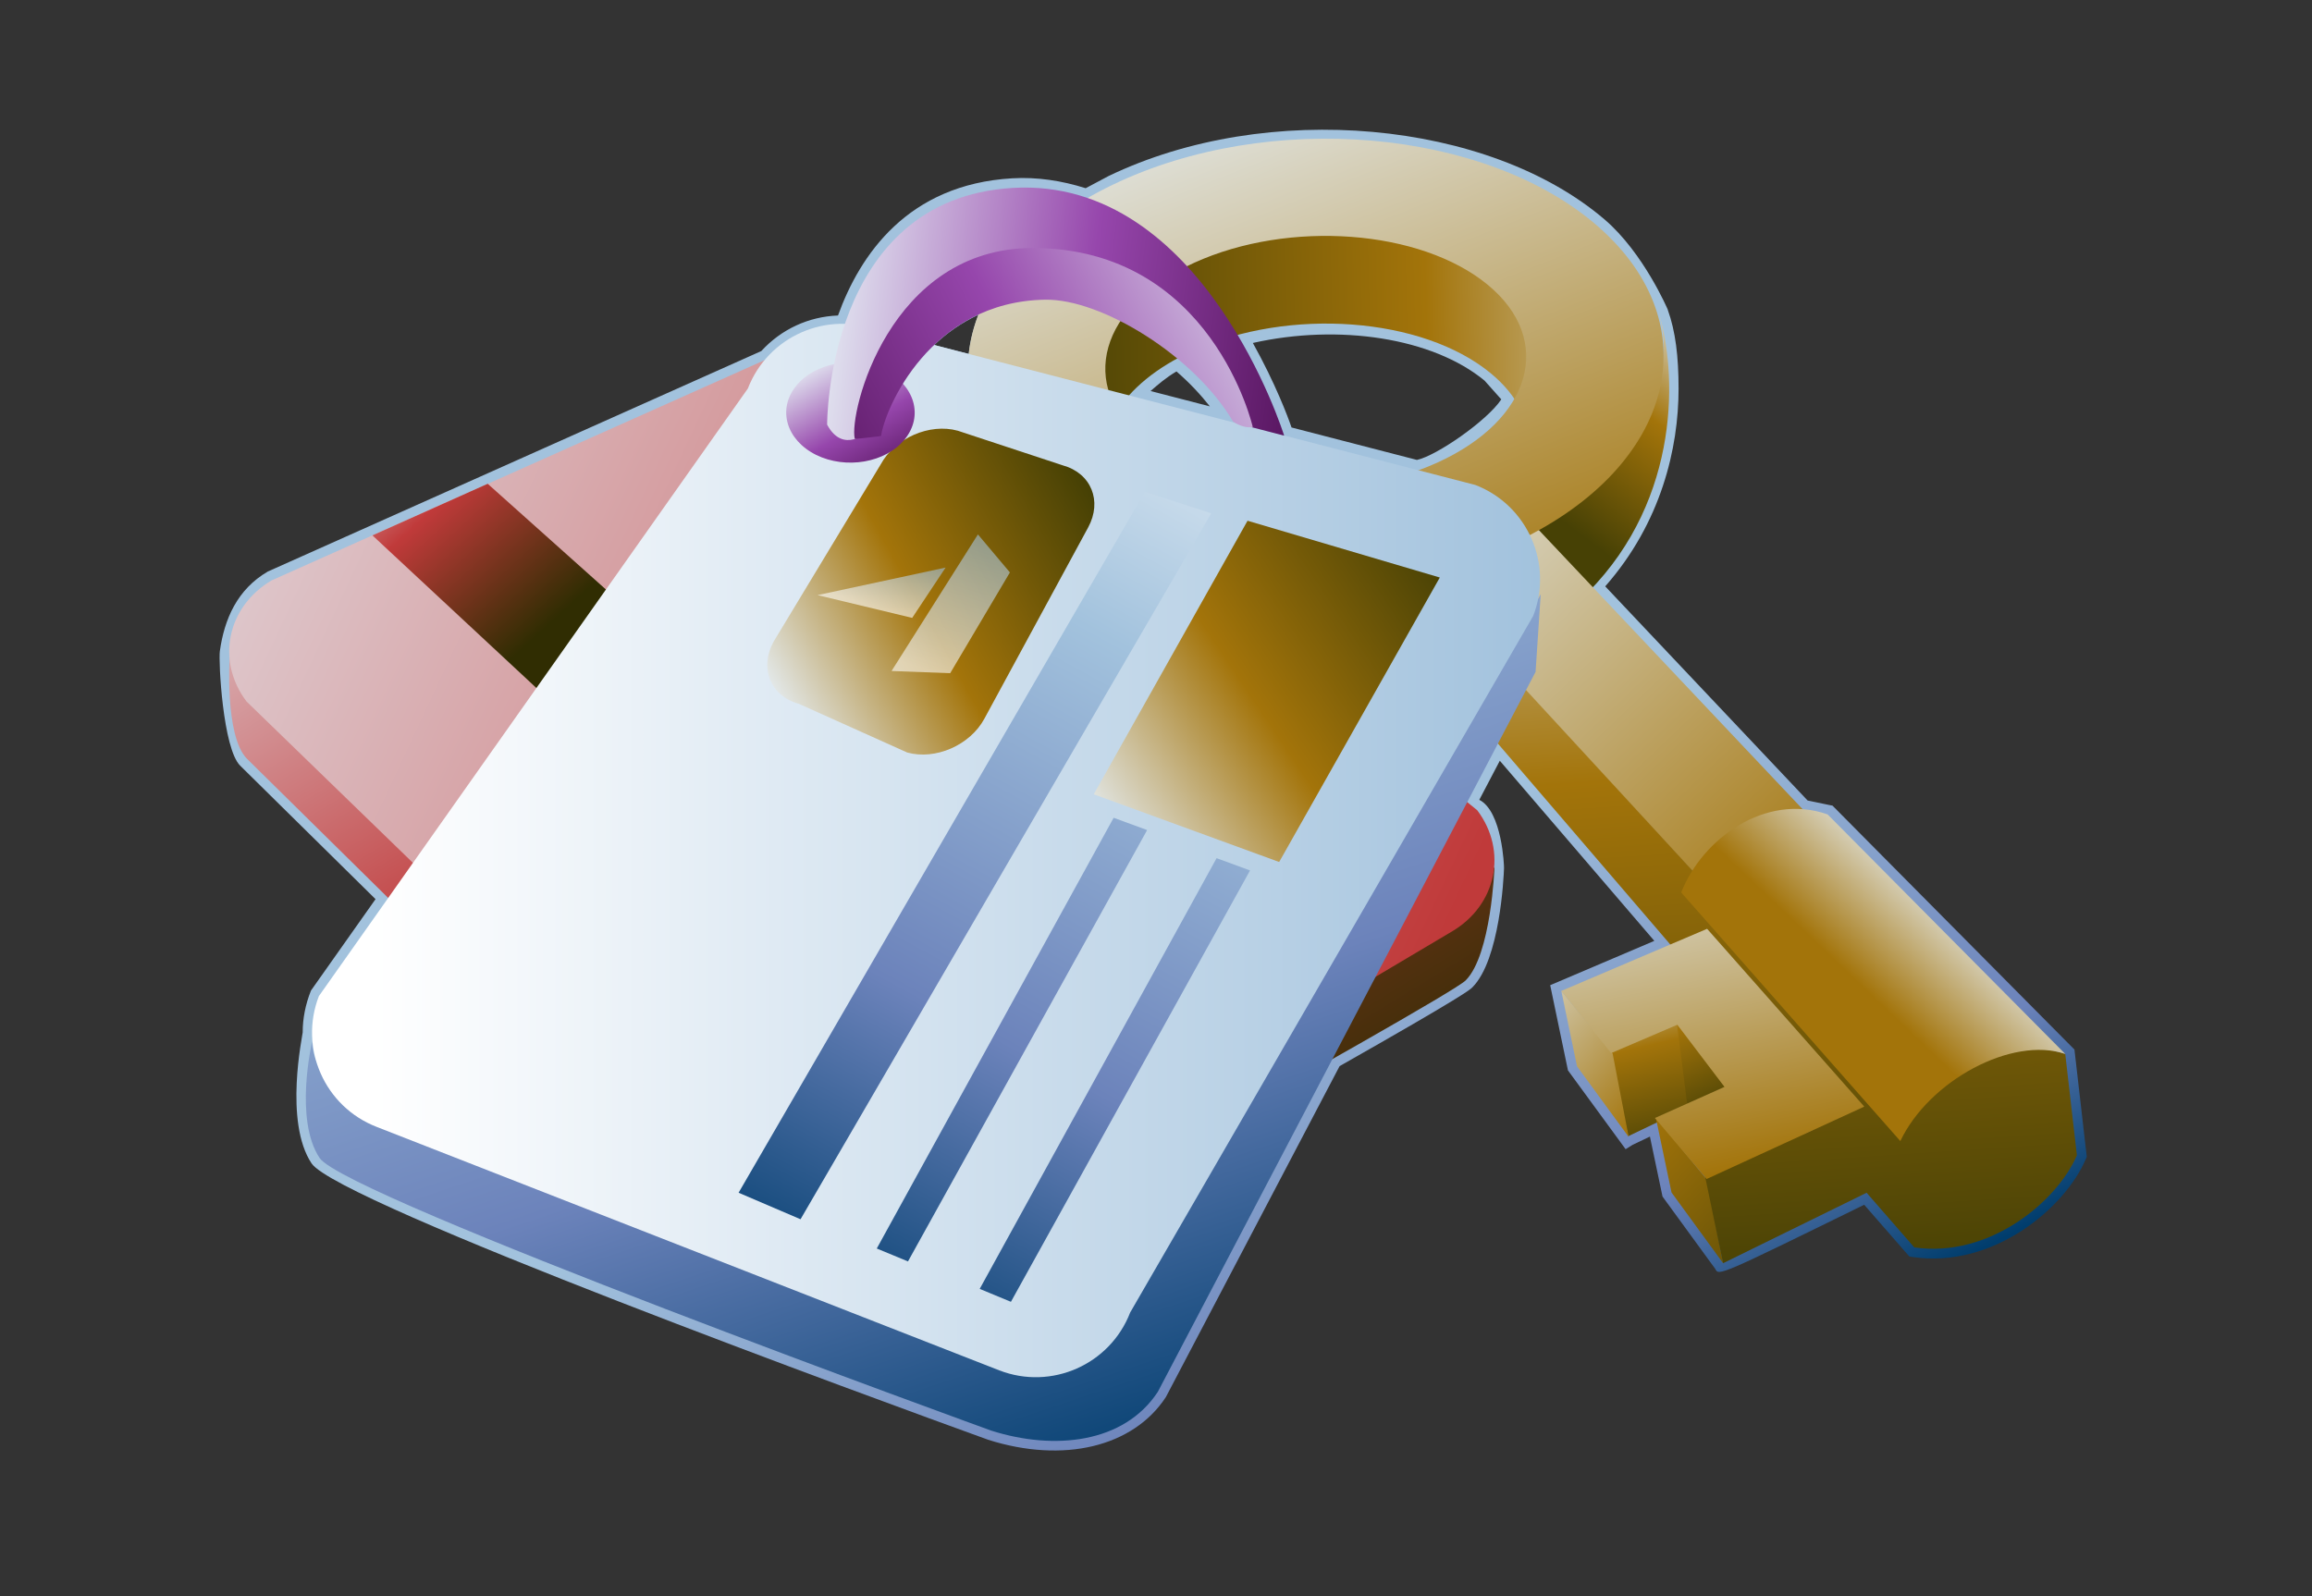 <?xml version="1.0" encoding="UTF-8"?>
<!DOCTYPE svg PUBLIC "-//W3C//DTD SVG 1.1 Tiny//EN" "http://www.w3.org/Graphics/SVG/1.1/DTD/svg11-tiny.dtd">
<svg width="84" height="58" viewBox="0 0 84 58">
<rect x="0" y="0" width="84" height="58" fill="#333333" stroke="none"/>
<linearGradient id="_28" gradientUnits="userSpaceOnUse" x1="39.79" y1="33.21" x2="51.42" y2="56.12">
<stop stop-color="#A2C2DD" offset="0.1"/>
<stop stop-color="#6C83BB" offset="0.71"/>
<stop stop-color="#003D6D" offset="0.99"/>
</linearGradient>
<path fill="url(#_28)" d="M75.369,38.137l-8.793-8.865l-0.059-0.009c0,0-0.619-0.129-0.842-0.175 c-0.138-0.146-6.976-7.383-7.354-7.782c2.035-2.312,2.665-5.024,2.665-7.184c0-1.168-0.112-2.09-0.389-2.854 c-0.001-0.003-0.001-0.006-0.001-0.008c0,0-0.002-0.006-0.002-0.009c0,0-0.877-2.063-2.297-3.277 c-4.207-3.599-12.247-4.357-18.021-1.577c0,0-0.6,0.319-0.831,0.442c-0.866-0.273-1.76-0.413-2.67-0.36 c-3.8,0.221-5.533,2.784-6.329,4.985c-1.07,0.041-2.06,0.499-2.786,1.292c-0.01,0.004-17.931,8.012-17.931,8.012 c-1.113,0.651-1.579,1.729-1.742,2.895c-0.052,0.37,0.109,3.529,0.738,4.158c0,0,4.53,4.467,4.919,4.851 c-0.298,0.421-2.346,3.322-2.346,3.322c-0.203,0.51-0.301,1.018-0.301,1.521c0,0.09-0.687,3.245,0.323,4.759 c0.953,1.43,20.642,8.616,24.579,10.042c2.741,0.87,5.271,0.261,6.458-1.548c0,0,6.219-11.85,6.313-12.028 c4.516-2.561,4.735-2.775,4.825-2.864c0.999-0.999,1.138-3.991,1.149-4.329c0.005-0.074-0.068-2.06-0.898-2.484 c0.154-0.294,0.494-0.94,0.745-1.42c0.569,0.665,5.085,5.927,5.614,6.545c-0.694,0.296-3.783,1.611-3.783,1.611l0.645,3.095 l2.095,2.864l0.256-0.159c0,0,0.329-0.157,0.627-0.3c0.126,0.599,0.458,2.18,0.458,2.18l1.917,2.63 c0.124,0.258,0.145,0.252,5.41-2.332c0.284,0.326,1.642,1.882,1.642,1.882l0.128,0.019c2.927,0.425,5.527-1.792,6.28-3.557 l0.037-0.086L75.369,38.137z M35.196,12.861l-1.253-0.324c0.446-0.426,0.981-0.808,1.607-1.099 C35.37,11.907,35.248,12.383,35.196,12.861z M41.802,14.209c0.283-0.245,0.563-0.489,0.942-0.712 c0.477,0.414,0.873,0.839,1.213,1.269C43.125,14.551,42.438,14.373,41.802,14.209z M51.48,16.712 c-0.188-0.049-4.225-1.093-4.556-1.179c-0.13-0.385-0.589-1.604-1.405-3.071c3.126-0.701,6.527-0.191,8.418,1.368 c0,0.001,0.381,0.427,0.608,0.682C54.032,15.288,52.188,16.563,51.48,16.712z M61.74,42.528l0.216,0.255l0.003,0.012 L61.74,42.528z"/>
<linearGradient id="_29" gradientUnits="userSpaceOnUse" x1="62.6" y1="11.7" x2="56.66" y2="19.61">
<stop stop-color="#E6EEF4" offset="0"/>
<stop stop-color="#A3740A" offset="0.44"/>
<stop stop-color="#474105" offset="0.94"/>
</linearGradient>
<path fill="url(#_29)" d="M60.262,11.356c0.656,2.084,0.84,6.721-2.564,10.164l-2.027-2.176 C59.206,17.145,61.061,14.125,60.262,11.356z"/>
<linearGradient id="_30" gradientUnits="userSpaceOnUse" x1="50.37" y1="16.85" x2="66.12" y2="33.35">
<stop stop-color="#E2E6E4" offset="0"/>
<stop stop-color="#A3740A" offset="1"/>
</linearGradient>
<path fill="url(#_30)" d="M55.768,19.111l17.09,18.088l-4.079,2.341L51.26,20.576c1.444-0.181,2.155-0.361,3.395-0.958 C55.223,19.344,55.736,19.037,55.768,19.111z"/>
<linearGradient id="_31" gradientUnits="userSpaceOnUse" x1="59.42" y1="34.44" x2="61.25" y2="42.35">
<stop stop-color="#E6EEF4" offset="0"/>
<stop stop-color="#A3740A" offset="0.44"/>
<stop stop-color="#474105" offset="0.94"/>
</linearGradient>
<polygon fill="url(#_31)" points="58.424,38.146 61.834,36.882 62.432,39.718 59.159,41.285 "/>
<linearGradient id="_32" gradientUnits="userSpaceOnUse" x1="59.92" y1="34.47" x2="62.84" y2="40.89">
<stop stop-color="#E6EEF4" offset="0"/>
<stop stop-color="#A3740A" offset="0.44"/>
<stop stop-color="#474105" offset="0.94"/>
</linearGradient>
<polygon fill="url(#_32)" points="60.914,37.108 64.123,41.129 64.662,43.739 61.294,40.073 "/>
<linearGradient id="_33" gradientUnits="userSpaceOnUse" x1="53.01" y1="35.62" x2="67.1" y2="48.46">
<stop stop-color="#E6EEF4" offset="0"/>
<stop stop-color="#A3740A" offset="0.44"/>
<stop stop-color="#474105" offset="0.94"/>
</linearGradient>
<polygon fill="url(#_33)" points="60.156,40.596 62.023,42.873 62.604,45.9 60.73,43.331 "/>
<polygon fill="url(#_33)" points="56.726,36.007 58.591,38.284 59.174,41.314 57.296,38.746 "/>
<linearGradient id="_35" gradientUnits="userSpaceOnUse" x1="64.02" y1="11.35" x2="36.27" y2="12.02">
<stop stop-color="#E6EEF4" offset="0"/>
<stop stop-color="#A3740A" offset="0.44"/>
<stop stop-color="#474105" offset="0.94"/>
</linearGradient>
<path fill="url(#_35)" d="M43.332,12.748c-1.326,0.602-2.268,1.397-2.793,2.264c-0.939-1.851-0.596-4.528,2.87-5.742 c3.661-1.284,8.353-1.225,10.827,0.812c1.54,1.27,1.883,3.376,1.016,4.799c-0.234-0.461-0.594-0.91-1.092-1.319 C51.688,11.521,46.839,11.158,43.332,12.748z"/>
<linearGradient id="_36" gradientUnits="userSpaceOnUse" x1="43.88" y1="3.32" x2="52.3" y2="24.49">
<stop stop-color="#E2E6E4" offset="0"/>
<stop stop-color="#A3740A" offset="1"/>
</linearGradient>
<path fill="url(#_36)" d="M40.43,6.712c5.67-2.73,13.566-2.045,17.638,1.524c4.072,3.571,2.777,8.681-2.893,11.41 c-5.666,2.728-13.563,2.044-17.635-1.53C33.468,14.548,34.762,9.439,40.43,6.712z M41.561,16.01 c2.434,2.008,7.204,2.367,10.653,0.803c3.45-1.565,4.272-4.46,1.835-6.468c-2.436-2.005-7.208-2.363-10.654-0.8 C39.943,11.108,39.124,14.006,41.561,16.01z"/>
<linearGradient id="_37" gradientUnits="userSpaceOnUse" x1="62.06" y1="11.54" x2="64.56" y2="49.13">
<stop stop-color="#E6EEF4" offset="0"/>
<stop stop-color="#A3740A" offset="0.44"/>
<stop stop-color="#474105" offset="0.94"/>
</linearGradient>
<path fill="url(#_37)" d="M75.035,38.297l-2.116-0.591l-4.14,1.834L51.293,20.571l0.728,3.65l9.813,11.438l0.26,1.118 l3.744,4.292l-3.889,1.68l0.655,3.152l5.214-2.56l1.732,1.986c2.74,0.398,5.201-1.689,5.908-3.348L75.035,38.297z"/>
<linearGradient id="_38" gradientUnits="userSpaceOnUse" x1="70.75" y1="32.29" x2="67.5" y2="35.7">
<stop stop-color="#E2E6E4" offset="0"/>
<stop stop-color="#A3740A" offset="1"/>
</linearGradient>
<path fill="url(#_38)" d="M75.035,38.297l-8.634-8.704c-2.257-0.795-4.563,0.895-5.319,2.837l7.961,9.033 C70.088,39.265,73.104,37.64,75.035,38.297z"/>
<linearGradient id="_39" gradientUnits="userSpaceOnUse" x1="18.35" y1="7.8" x2="43.77" y2="49.47">
<stop stop-color="#E6EEF4" offset="0"/>
<stop stop-color="#C03A3A" offset="0.44"/>
<stop stop-color="#302D02" offset="0.94"/>
</linearGradient>
<path fill="url(#_39)" d="M54.297,31.532c0,0-0.117,3.164-1.047,4.094c-0.693,0.693-22.972,12.938-22.972,12.938 S9.534,28.133,8.975,27.573c-0.82-0.82-0.631-3.729-0.631-3.729L54.297,31.532z"/>
<linearGradient id="_40" gradientUnits="userSpaceOnUse" x1="2.83" y1="15.43" x2="50.66" y2="37.77">
<stop stop-color="#E3DFE4" offset="0"/>
<stop stop-color="#C03A3A" offset="1"/>
</linearGradient>
<path fill="url(#_40)" d="M9.874,21.087c-1.624,0.954-2.034,2.923-0.918,4.402L28.44,44.384l4.96,0.946l19.352-11.483 c1.623-0.956,2.031-2.929,0.92-4.404L34.02,13.459c-1.112-1.479-3.333-1.902-4.956-0.946L9.874,21.087z"/>
<linearGradient id="_41" gradientUnits="userSpaceOnUse" x1="12.56" y1="14.35" x2="20.56" y2="23.1">
<stop stop-color="#E6EEF4" offset="0"/>
<stop stop-color="#C03A3A" offset="0.44"/>
<stop stop-color="#302D02" offset="0.94"/>
</linearGradient>
<polygon fill="url(#_41)" points="17.719,17.579 25.904,24.899 22.233,27.554 13.531,19.454 "/>
<linearGradient id="_42" gradientUnits="userSpaceOnUse" x1="23.9" y1="2.37" x2="41.23" y2="54.21">
<stop stop-color="#FFFFFF" offset="0"/>
<stop stop-color="#A2C2DD" offset="0.35"/>
<stop stop-color="#6C83BB" offset="0.7"/>
<stop stop-color="#003D6D" offset="1"/>
</linearGradient>
<path fill="url(#_42)" d="M40.475,48.553c-0.858,1.348-2.934,1.414-5.121,0.79l-0.004,0.032l-20.499-8.197 c0,0-3.415-1.109-3.512-3.321c0,0-0.664,2.817,0.274,4.222c0.938,1.406,24.407,9.907,24.407,9.907 c2.284,0.725,4.818,0.46,6.046-1.411l13.725-26.162l0.186-2.819C55.977,21.593,41.331,47.205,40.475,48.553z"/>
<linearGradient id="_43" gradientUnits="userSpaceOnUse" x1="11.34" y1="30.91" x2="55.95" y2="30.91">
<stop stop-color="#FFFFFF" offset="0.05"/>
<stop stop-color="#A2C2DD" offset="1"/>
</linearGradient>
<path fill="url(#_43)" d="M53.602,17.622c1.896,0.732,2.836,2.863,2.104,4.756L41.062,47.692 c-0.734,1.895-2.861,2.835-4.755,2.103l-22.618-8.846c-1.894-0.731-2.836-2.859-2.103-4.754l15.586-22.078 c0.732-1.895,2.861-2.836,4.756-2.102L53.602,17.622z"/>
<linearGradient id="_44" gradientUnits="userSpaceOnUse" x1="39.29" y1="29.55" x2="53.46" y2="20.05">
<stop stop-color="#E6EEF4" offset="0"/>
<stop stop-color="#A3740A" offset="0.44"/>
<stop stop-color="#474105" offset="0.94"/>
</linearGradient>
<polygon fill="url(#_44)" points="52.311,20.985 46.475,31.322 39.738,28.862 45.326,18.922 "/>
<linearGradient id="_45" gradientUnits="userSpaceOnUse" x1="46.82" y1="10.04" x2="26.77" y2="46.91">
<stop stop-color="#FFFFFF" offset="0"/>
<stop stop-color="#A2C2DD" offset="0.35"/>
<stop stop-color="#6C83BB" offset="0.7"/>
<stop stop-color="#003D6D" offset="1"/>
</linearGradient>
<polygon fill="url(#_45)" points="26.835,43.34 41.596,17.872 44.008,18.652 29.085,44.304 "/>
<linearGradient id="_46" gradientUnits="userSpaceOnUse" x1="27.69" y1="24.95" x2="40.52" y2="17.79">
<stop stop-color="#E6EEF4" offset="0"/>
<stop stop-color="#A3740A" offset="0.44"/>
<stop stop-color="#474105" offset="0.94"/>
</linearGradient>
<path fill="url(#_46)" d="M38.62,16.912c1.024,0.284,1.436,1.292,0.915,2.253l-3.774,6.956 c-0.52,0.959-1.775,1.506-2.8,1.223l-3.942-1.771c-1.027-0.283-1.438-1.29-0.916-2.252l3.894-6.445 c0.52-0.96,1.776-1.509,2.801-1.225L38.62,16.912z"/>
<linearGradient id="_47" gradientUnits="userSpaceOnUse" x1="29.75" y1="12.97" x2="33" y2="18.72">
<stop stop-color="#E6EEF4" offset="0"/>
<stop stop-color="#9646AC" offset="0.44"/>
<stop stop-color="#3D013F" offset="0.94"/>
</linearGradient>
<path fill="url(#_47)" d="M29.65,16.529c-1.089-0.543-1.413-1.663-0.722-2.511c0.686-0.849,2.127-1.099,3.217-0.563 c1.092,0.543,1.416,1.662,0.723,2.512C32.18,16.814,30.738,17.064,29.65,16.529z"/>
<linearGradient id="_48" gradientUnits="userSpaceOnUse" x1="33.9" y1="24.71" x2="35.51" y2="19.42">
<stop stop-color="#FFFFFF" offset="0.05"/>
<stop stop-color="#A2C2DD" offset="1"/>
</linearGradient>
<polygon fill-opacity="0.6" fill="url(#_48)" points="32.393,24.38 32.393,24.382 34.522,24.462 36.692,20.8 35.53,19.419 "/>
<linearGradient id="_49" gradientUnits="userSpaceOnUse" x1="31.72" y1="22.14" x2="32.31" y2="20.18">
<stop stop-color="#FFFFFF" offset="0.05"/>
<stop stop-color="#A2C2DD" offset="1"/>
</linearGradient>
<polygon fill-opacity="0.6" fill="url(#_49)" points="29.701,21.625 33.142,22.452 34.355,20.624 "/>
<polygon fill="url(#_45)" points="35.595,46.834 44.201,31.183 45.417,31.629 36.729,47.304 "/>
<polygon fill="url(#_45)" points="31.855,45.367 40.461,29.716 41.678,30.161 32.989,45.836 "/>
<linearGradient id="_52" gradientUnits="userSpaceOnUse" x1="60.5" y1="29.93" x2="63.16" y2="42.52">
<stop stop-color="#E2E6E4" offset="0"/>
<stop stop-color="#A3740A" offset="1"/>
</linearGradient>
<polygon fill="url(#_52)" points="62.023,33.75 56.726,36.007 58.535,38.267 60.941,37.236 62.654,39.494 60.127,40.625 62.006,42.841 67.733,40.211 "/>
<linearGradient id="_53" gradientUnits="userSpaceOnUse" x1="29.64" y1="10.82" x2="51.98" y2="13.65">
<stop stop-color="#E6EEF4" offset="0"/>
<stop stop-color="#9646AC" offset="0.44"/>
<stop stop-color="#3D013F" offset="0.94"/>
</linearGradient>
<path fill="url(#_53)" d="M30.051,15.43c0,0-0.044-8.207,6.746-8.602c6.933-0.407,9.859,9.001,9.859,9.001l-1.266-0.328 c0,0-3.34-6.382-8.49-6.156c-5.007,0.216-5.35,6.324-5.35,6.324S30.642,16.531,30.051,15.43z"/>
<linearGradient id="_54" gradientUnits="userSpaceOnUse" x1="47.38" y1="8.82" x2="24.88" y2="20.57">
<stop stop-color="#E6EEF4" offset="0"/>
<stop stop-color="#9646AC" offset="0.44"/>
<stop stop-color="#3D013F" offset="0.94"/>
</linearGradient>
<path fill="url(#_54)" d="M31.057,15.95c-0.229-0.929,1.25-6.947,6.479-6.938c6.505,0.015,7.98,6.505,7.98,6.505 c-0.373,0.061-0.719-0.203-0.719-0.203c-1.406-2.391-4.783-4.454-6.813-4.424c-4.18,0.058-5.839,3.966-5.972,4.954 C32.012,15.843,31.48,15.914,31.057,15.95z"/>
</svg>